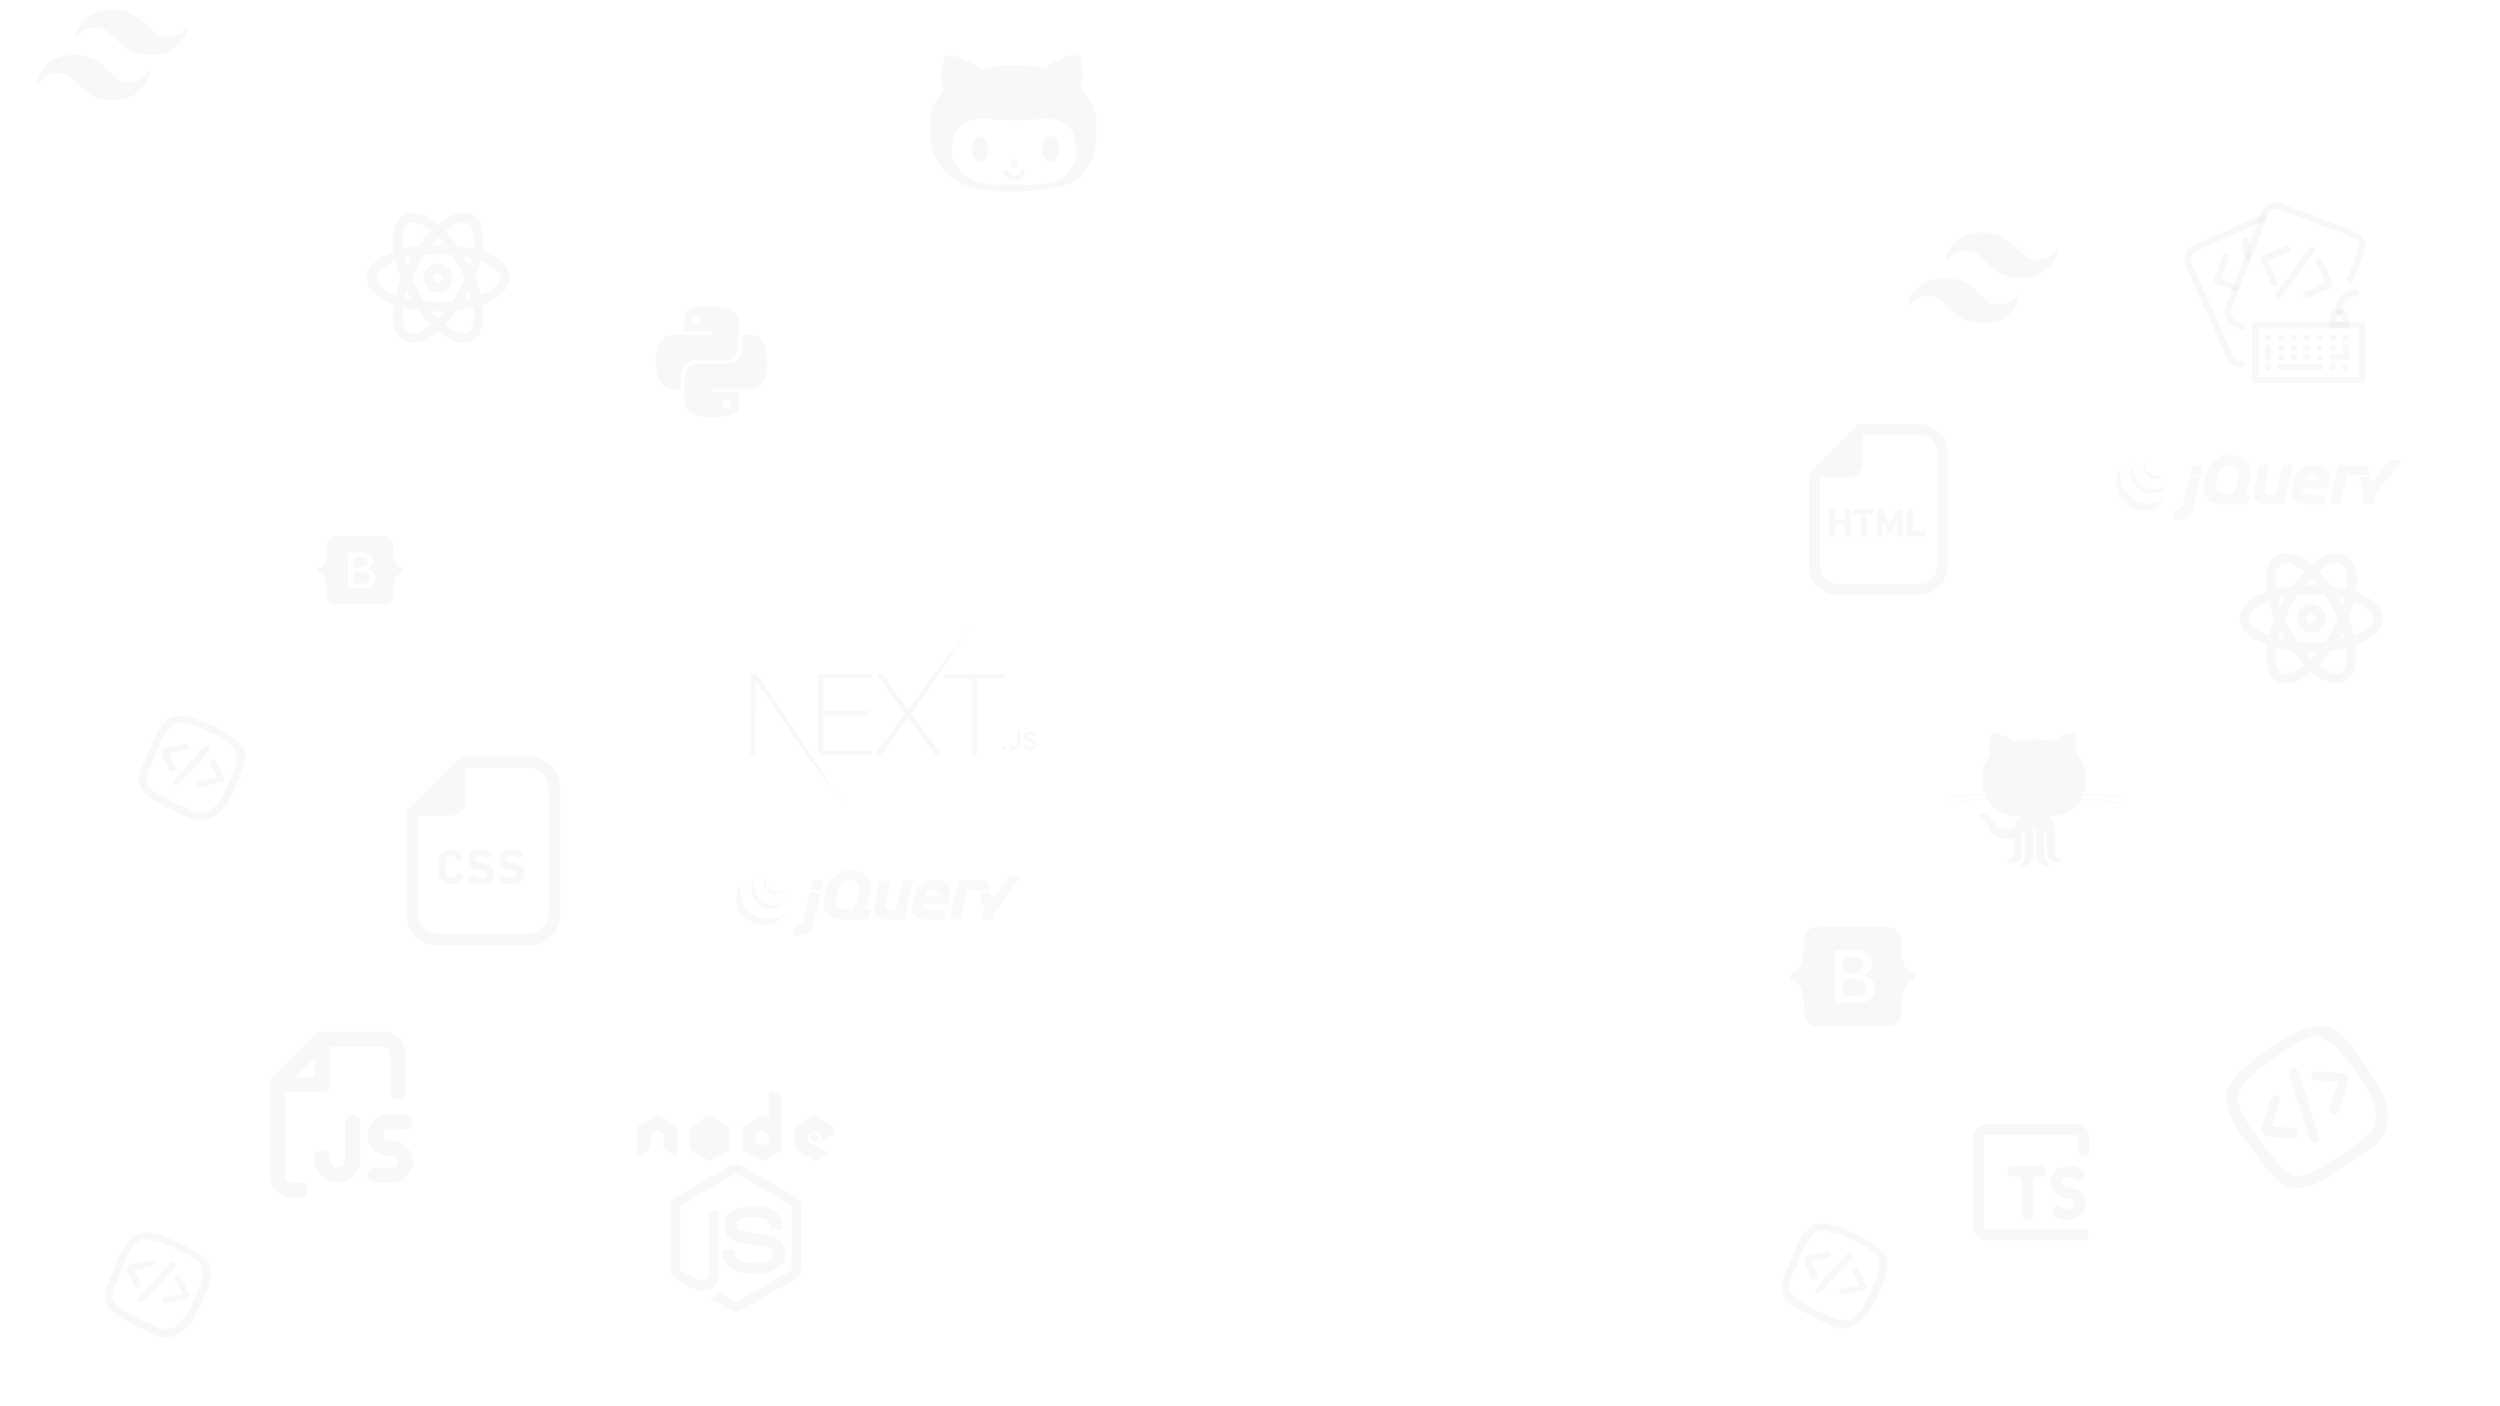 <?xml version="1.0" encoding="utf-8"?>
<!-- Generator: Adobe Illustrator 28.0.0, SVG Export Plug-In . SVG Version: 6.00 Build 0)  -->
<svg version="1.1" id="Layer_1" xmlns="http://www.w3.org/2000/svg" xmlns:xlink="http://www.w3.org/1999/xlink" x="0px" y="0px"
	 viewBox="0 0 1920 1080" style="enable-background:new 0 0 1920 1080;" xml:space="preserve">
<style type="text/css">
	.st0{opacity:3.000000e-02;}
	.st1{fill-rule:evenodd;clip-rule:evenodd;}
	.st2{fill-rule:evenodd;clip-rule:evenodd;fill:#1A1918;}
	.st3{fill:none;stroke:#000000;stroke-width:7.326;stroke-miterlimit:213.333;}
</style>
<g class="st0">
	<path d="M628.2,517.8h41.5v3.3H632V546h35.5v3.3H632v27.2h38.1v3.3h-41.9L628.2,517.8L628.2,517.8z M673.4,517.8h4.4l19.6,27.2
		l20-27.2l27.2-34.6L699.9,548l23,31.8h-4.6l-20.9-29l-21,29h-4.5L695,548L673.4,517.8z M724.5,521.2v-3.3h47.3v3.3H750v58.7h-3.8
		v-58.7H724.5L724.5,521.2z M576.3,517.8h4.8l65.5,98.1l-27.1-36.1l-39.2-57.3l-0.2,57.3h-3.8V517.8L576.3,517.8z M771.4,575.5
		c-0.8,0-1.3-0.6-1.3-1.3c0-0.8,0.6-1.3,1.3-1.3c0.8,0,1.3,0.6,1.3,1.3S772.2,575.5,771.4,575.5z M775.2,571.9h2
		c0,1.1,0.8,1.8,2,1.8c1.3,0,2.1-0.8,2.1-2.3v-9.4h2.1v9.4c0,2.7-1.6,4.2-4.1,4.2C776.8,575.7,775.2,574.2,775.2,571.9z M786,571.8
		h2c0.2,1.3,1.4,2.1,3.2,2.1c1.7,0,2.9-0.9,2.9-2c0-1-0.8-1.6-2.6-2l-1.8-0.4c-2.4-0.5-3.5-1.8-3.5-3.7c0-2.4,2-4,4.9-4
		c2.7,0,4.7,1.6,4.8,3.8h-2c-0.2-1.2-1.3-2-2.8-2c-1.6,0-2.7,0.8-2.7,2c0,0.9,0.7,1.5,2.4,1.9l1.5,0.3c2.8,0.6,3.8,1.8,3.8,3.8
		c0,2.6-2,4.2-5.1,4.2C788.2,575.7,786.3,574.2,786,571.8z"/>
</g>
<path class="st0" d="M1813.9,294.3H1732c-1.4,0-2.5-1.1-2.5-2.5v-42.2c0-1.4,1.1-2.5,2.5-2.5h81.9c1.4,0,2.5,1.1,2.5,2.5v42.2
	C1816.4,293.2,1815.3,294.3,1813.9,294.3z M1734.5,289.3h77v-37.2h-77V289.3z"/>
<path class="st0" d="M1741.9,262c-0.3,0-0.6-0.1-1-0.2c-0.3-0.1-0.6-0.3-0.8-0.5c-1-1-1-2.5,0-3.5l0,0c0.2-0.2,0.5-0.4,0.8-0.5
	c0.6-0.3,1.3-0.3,1.9,0c0.3,0.1,0.6,0.3,0.8,0.5c0.5,0.5,0.7,1.1,0.7,1.8c0,0.7-0.3,1.3-0.7,1.8c-0.2,0.2-0.5,0.4-0.8,0.5
	C1742.6,261.9,1742.2,262,1741.9,262z"/>
<path class="st0" d="M1751.9,262c-0.3,0-0.6-0.1-1-0.2c-0.3-0.1-0.6-0.3-0.8-0.5c-0.5-0.5-0.7-1.1-0.7-1.8c0-0.7,0.3-1.3,0.7-1.8
	c0.2-0.2,0.5-0.4,0.8-0.5c0.6-0.3,1.3-0.3,1.9,0c0.3,0.1,0.6,0.3,0.8,0.5c1,1,1,2.5,0,3.5l0,0c-0.2,0.2-0.5,0.4-0.8,0.5
	C1752.5,261.9,1752.2,262,1751.9,262z"/>
<path class="st0" d="M1761.8,262c-0.3,0-0.6-0.1-1-0.2c-0.3-0.1-0.6-0.3-0.8-0.5c-1-1-1-2.5,0-3.5l0,0c0.2-0.2,0.5-0.4,0.8-0.5
	c0.6-0.3,1.3-0.3,1.9,0c0.3,0.1,0.6,0.3,0.8,0.5c1,1,1,2.5,0,3.5l0,0c-0.2,0.2-0.5,0.4-0.8,0.5S1762.1,262,1761.8,262z"/>
<path class="st0" d="M1771.7,262c-1.4,0-2.5-1.1-2.5-2.5s1.1-2.5,2.5-2.5s2.5,1.1,2.5,2.5S1773.1,262,1771.7,262z"/>
<path class="st0" d="M1781.6,262c-0.7,0-1.3-0.3-1.8-0.7c-1-1-1-2.5,0-3.5s2.5-1,3.5,0s1,2.5,0,3.5
	C1782.9,261.8,1782.3,262,1781.6,262z"/>
<path class="st0" d="M1791.6,262c-1.4,0-2.5-1.1-2.5-2.5c0-0.7,0.3-1.3,0.7-1.8l0.4-0.3l0.5-0.2c0.1-0.1,0.3-0.2,0.4-0.2
	c0.3-0.1,0.7-0.1,1,0c0.2,0,0.3,0.1,0.4,0.2l0.4,0.2l0.4,0.3c1,0.9,1.1,2.5,0.1,3.5C1793,261.8,1792.3,262,1791.6,262z"/>
<path class="st0" d="M1801.5,262c-0.7,0-1.3-0.3-1.8-0.7c-0.5-0.5-0.7-1.1-0.7-1.8c0-0.7,0.3-1.3,0.7-1.8c0.6-0.6,1.4-0.9,2.3-0.7
	c0.2,0,0.3,0.1,0.4,0.2l0.4,0.2l0.4,0.3c1,1,1,2.5,0,3.5l0,0C1802.8,261.7,1802.2,262,1801.5,262z"/>
<path class="st0" d="M1751.9,269.5c-0.3,0-0.6-0.1-1-0.2c-0.3-0.1-0.6-0.3-0.8-0.5l-0.3-0.4c-0.1-0.1-0.2-0.3-0.2-0.5
	c-0.1-0.1-0.2-0.3-0.2-0.4c0-0.2,0-0.3,0-0.5c0-0.2,0-0.3,0-0.5c0-0.2,0.1-0.3,0.2-0.4c0.1-0.2,0.1-0.3,0.2-0.4l0.3-0.4
	c0.2-0.2,0.5-0.4,0.8-0.5c0.6-0.3,1.3-0.3,1.9,0c0.3,0.1,0.6,0.3,0.8,0.5c0.1,0.1,0.2,0.2,0.3,0.4c0.1,0.1,0.2,0.3,0.2,0.4
	c0.1,0.1,0.1,0.3,0.2,0.4c0,0.2,0,0.3,0,0.5c0,0.2,0,0.3,0,0.5c0,0.2-0.1,0.3-0.2,0.4c-0.1,0.2-0.1,0.3-0.2,0.4
	c-0.1,0.1-0.2,0.3-0.3,0.4c-0.2,0.2-0.5,0.4-0.8,0.5C1752.5,269.4,1752.2,269.5,1751.9,269.5z"/>
<path class="st0" d="M1761.8,269.5c-0.7,0-1.3-0.3-1.8-0.7c-0.1-0.1-0.2-0.2-0.3-0.4c-0.1-0.1-0.2-0.3-0.2-0.5
	c-0.1-0.1-0.2-0.3-0.2-0.4c0-0.2,0-0.3,0-0.5c0-0.2,0-0.3,0-0.5c0-0.2,0.1-0.3,0.2-0.4c0.1-0.2,0.1-0.3,0.2-0.4s0.2-0.3,0.3-0.4
	c0.7-0.7,1.8-0.9,2.7-0.5c0.3,0.1,0.6,0.3,0.8,0.5l0.3,0.4c0.1,0.1,0.2,0.3,0.2,0.4c0.1,0.1,0.1,0.3,0.2,0.4c0,0.2,0,0.3,0,0.5
	c0,0.2,0,0.3,0,0.5c0,0.2-0.1,0.3-0.2,0.4c-0.1,0.2-0.1,0.3-0.2,0.4l-0.3,0.4c-0.2,0.2-0.5,0.4-0.8,0.5
	C1762.4,269.4,1762.1,269.5,1761.8,269.5z"/>
<path class="st0" d="M1771.7,269.5c-0.7,0-1.3-0.3-1.8-0.7c-1-1-1-2.5,0-3.5l0,0c1-1,2.5-1,3.5,0l0,0c1,1,1,2.5,0,3.5l0,0
	C1773,269.2,1772.4,269.5,1771.7,269.5z"/>
<path class="st0" d="M1781.6,269.5c-0.7,0-1.3-0.3-1.8-0.7l-0.3-0.4c-0.1-0.1-0.2-0.3-0.2-0.5c-0.1-0.1-0.2-0.3-0.2-0.4
	c0-0.2,0-0.3,0-0.5c0-0.7,0.3-1.3,0.7-1.8c0.6-0.6,1.4-0.9,2.3-0.7c0.2,0,0.3,0.1,0.4,0.2l0.4,0.2l0.4,0.3c0.5,0.5,0.7,1.1,0.7,1.8
	c0,0.2,0,0.3,0,0.5c0,0.2-0.1,0.3-0.2,0.4c-0.1,0.2-0.1,0.3-0.2,0.4l-0.3,0.4l-0.4,0.3l-0.4,0.2c-0.1,0.1-0.3,0.1-0.5,0.2
	L1781.6,269.5z"/>
<path class="st0" d="M1791.6,269.5c-0.7,0-1.3-0.3-1.8-0.7l-0.3-0.4c-0.1-0.1-0.2-0.3-0.2-0.5c-0.1-0.1-0.2-0.3-0.2-0.4
	c0-0.2,0-0.3,0-0.5c0-1.4,1.1-2.5,2.5-2.5s2.5,1.1,2.5,2.5c0,0.2,0,0.3,0,0.5c0,0.2-0.1,0.3-0.2,0.4c-0.1,0.2-0.1,0.3-0.2,0.4
	l-0.3,0.4C1792.9,269.2,1792.3,269.5,1791.6,269.5z"/>
<path class="st0" d="M1751.9,276.9c-1.4,0-2.5-1.1-2.5-2.5c0-0.3,0.1-0.6,0.2-1c0.1-0.3,0.3-0.6,0.5-0.8c0.7-0.7,1.8-0.9,2.7-0.5
	c0.6,0.2,1.1,0.7,1.4,1.4c0.1,0.3,0.2,0.6,0.2,1c0,0.2,0,0.3,0,0.5c0,0.2-0.1,0.3-0.2,0.5c-0.1,0.2-0.1,0.3-0.2,0.5
	c-0.1,0.1-0.2,0.3-0.3,0.4c-0.2,0.2-0.5,0.4-0.8,0.5C1752.5,276.9,1752.2,276.9,1751.9,276.9z"/>
<path class="st0" d="M1761.8,276.9h-0.5c-0.2,0-0.3-0.1-0.4-0.2l-0.5-0.2l-0.4-0.3c-0.5-0.5-0.7-1.1-0.7-1.8c0-0.3,0.1-0.6,0.2-1
	c0.4-1.1,1.6-1.8,2.8-1.5c0.2,0,0.3,0.1,0.4,0.2l0.5,0.2l0.4,0.3c0.2,0.2,0.4,0.5,0.5,0.8c0.1,0.3,0.2,0.7,0.2,1
	c0,0.7-0.3,1.3-0.7,1.8l-0.4,0.3l-0.4,0.2c-0.1,0.1-0.3,0.1-0.4,0.2H1761.8z"/>
<path class="st0" d="M1771.7,276.9c-0.3,0-0.7-0.1-1-0.2c-0.3-0.1-0.6-0.3-0.8-0.5c-0.5-0.5-0.7-1.1-0.7-1.8c0-0.3,0.1-0.6,0.2-1
	c0.1-0.3,0.3-0.6,0.5-0.8c0.2-0.2,0.5-0.4,0.8-0.5c0.6-0.3,1.3-0.3,1.9,0c0.6,0.2,1.1,0.7,1.4,1.4c0.1,0.3,0.2,0.6,0.2,1
	c0,0.2,0,0.3,0,0.5c0,0.2-0.1,0.3-0.2,0.5c-0.1,0.2-0.1,0.3-0.2,0.5c-0.1,0.1-0.2,0.3-0.3,0.4c-0.2,0.2-0.5,0.4-0.8,0.5
	C1772.4,276.9,1772.1,276.9,1771.7,276.9z"/>
<path class="st0" d="M1781.6,276.9h-0.5c-0.2,0-0.3-0.1-0.4-0.2l-0.4-0.2l-0.4-0.3c-0.5-0.5-0.7-1.1-0.7-1.8c0-0.3,0.1-0.6,0.2-1
	c0.4-1.1,1.6-1.8,2.8-1.5c0.2,0,0.3,0.1,0.4,0.2l0.4,0.2l0.4,0.3c0.2,0.2,0.4,0.5,0.5,0.8c0.1,0.3,0.2,0.7,0.2,1
	c0,0.7-0.3,1.3-0.7,1.8l-0.4,0.3l-0.5,0.2c-0.1,0.1-0.3,0.1-0.4,0.2H1781.6z"/>
<path class="st0" d="M1741.9,284.4c-0.7,0-1.3-0.3-1.8-0.7c-0.2-0.2-0.4-0.5-0.5-0.8s-0.2-0.6-0.2-0.9c0-0.7,0.3-1.3,0.7-1.8
	c0.7-0.7,1.8-0.9,2.7-0.5c0.3,0.1,0.6,0.3,0.8,0.5l0.3,0.4c0.1,0.1,0.2,0.3,0.2,0.4c0.1,0.1,0.1,0.3,0.2,0.4c0,0.2,0,0.3,0,0.5
	c0,0.3-0.1,0.6-0.2,1c-0.1,0.3-0.3,0.6-0.5,0.8C1743.2,284.1,1742.6,284.3,1741.9,284.4z"/>
<path class="st0" d="M1791.6,284.4h-0.5c-0.2,0-0.3-0.1-0.4-0.2c-0.2,0-0.3-0.1-0.4-0.2s-0.3-0.2-0.4-0.3c-0.2-0.2-0.4-0.5-0.5-0.8
	s-0.2-0.7-0.2-1c0-0.7,0.3-1.3,0.7-1.8c0.7-0.7,1.8-0.9,2.7-0.5c0.3,0.1,0.6,0.3,0.8,0.5c0.1,0.1,0.2,0.3,0.3,0.4
	c0.1,0.1,0.2,0.3,0.2,0.4c0.1,0.1,0.1,0.3,0.2,0.4c0,0.2,0,0.3,0,0.5c0,0.3-0.1,0.7-0.2,1c-0.2,0.6-0.7,1.1-1.4,1.4
	C1792.2,284.3,1791.9,284.3,1791.6,284.4z"/>
<path class="st0" d="M1801.5,284.4c-0.3,0-0.6-0.1-1-0.2c-0.6-0.2-1.1-0.7-1.4-1.4c-0.1-0.3-0.2-0.6-0.2-0.9c0-0.2,0-0.3,0-0.5
	c0-0.2,0.1-0.3,0.2-0.4c0-0.2,0.1-0.3,0.2-0.4s0.2-0.3,0.3-0.4c0.2-0.2,0.5-0.4,0.8-0.5c0.9-0.4,2-0.2,2.7,0.5
	c0.5,0.5,0.8,1.1,0.8,1.8c0,0.3-0.1,0.6-0.2,1c-0.1,0.3-0.3,0.6-0.5,0.8c-0.1,0.1-0.3,0.2-0.4,0.3c-0.1,0.1-0.3,0.2-0.4,0.2
	c-0.1,0.1-0.3,0.1-0.4,0.2L1801.5,284.4z"/>
<path class="st0" d="M1801.5,276.9h-9.9c-1.4,0-2.5-1.1-2.5-2.5s1.1-2.5,2.5-2.5h7.4v-5c0-1.4,1.1-2.5,2.5-2.5s2.5,1.1,2.5,2.5v7.4
	C1804,275.8,1802.9,276.9,1801.5,276.9z"/>
<path class="st0" d="M1781.6,284.4h-29.8c-1.4,0-2.5-1.1-2.5-2.5s1.1-2.5,2.5-2.5h29.8c1.4,0,2.5,1.1,2.5,2.5
	S1783,284.4,1781.6,284.4z"/>
<path class="st0" d="M1741.9,276.9c-1.4,0-2.5-1.1-2.5-2.5V267c0-1.4,1.1-2.5,2.5-2.5s2.5,1.1,2.5,2.5v7.4
	C1744.4,275.8,1743.3,276.9,1741.9,276.9z"/>
<path class="st0" d="M1801.5,252.1h-9.9c-1.4,0-2.5-1.1-2.5-2.5v-5c0-4.1,3.3-7.4,7.4-7.4s7.4,3.3,7.4,7.4v5
	C1804,251,1802.9,252.1,1801.5,252.1z M1794.1,247.1h5v-2.5c0-1.4-1.1-2.5-2.5-2.5s-2.5,1.1-2.5,2.5V247.1z"/>
<path class="st0" d="M1796.5,242.2c-1.4,0-2.5-1.1-2.5-2.5v-2.5c0-8.2,6.7-14.9,14.9-14.9c1.4,0,2.5,1.1,2.5,2.5s-1.1,2.5-2.5,2.5
	c-5.5,0-9.9,4.4-9.9,9.9v2.5C1799,241,1797.9,242.2,1796.5,242.2z"/>
<path class="st0" d="M1721.5,282.1c-4.9,0-9.4-2.9-11.3-7.4l-31.4-70.2c-2.8-6.3,0-13.6,6.3-16.4l0,0l51.9-23.2
	c1.2-0.6,2.7-0.2,3.4,1c0.6,1.2,0.2,2.7-1,3.4c-0.1,0-0.2,0.1-0.3,0.1l-51.9,23.2c-3.8,1.6-5.5,6-3.8,9.8c0,0,0,0.1,0.1,0.1
	l31.3,70.2c1.3,2.8,4.1,4.6,7.2,4.4c1.4-0.1,2.5,1,2.6,2.3c0.1,1.4-1,2.5-2.3,2.6L1721.5,282.1z"/>
<path class="st0" d="M1717.4,223.6c-0.3,0-0.6-0.1-0.9-0.2l-14.7-5.6c-0.6-0.2-1.1-0.7-1.4-1.3s-0.3-1.3,0-1.9l7.1-18.6
	c0.4-1.3,1.8-2,3.1-1.6c1.3,0.4,2,1.8,1.6,3.1c0,0.1-0.1,0.2-0.1,0.3l-6.3,16.2l12.4,4.7c1.3,0.5,1.9,1.9,1.4,3.2
	C1719.3,223,1718.4,223.6,1717.4,223.6L1717.4,223.6z"/>
<path class="st0" d="M1726.2,200.6c-1.2,0-2.3-0.9-2.5-2.1l-2.1-13.9c-0.2-1.4,0.7-2.6,2.1-2.9c1.4-0.2,2.6,0.7,2.9,2.1l2.1,13.9
	c0.2,1.4-0.7,2.6-2.1,2.8l0,0L1726.2,200.6z"/>
<path class="st0" d="M1722.1,253.5c-0.3,0-0.6-0.1-0.9-0.2l-4.8-1.8c-6.4-2.5-9.6-9.6-7.1-16l27.5-72c2.4-6.4,9.6-9.6,16-7.2l0,0
	l55.7,21.3c6.4,2.4,9.6,9.6,7.2,16l-8.6,22.3c-0.6,1.2-2.1,1.8-3.3,1.2c-1.1-0.5-1.7-1.8-1.3-3l8.6-22.3c1.5-3.9-0.5-8.1-4.3-9.6
	l0,0l-55.7-21.2c-3.8-1.5-8.1,0.5-9.6,4.3l0,0l-27.5,71.8c-1.5,3.8,0.5,8.1,4.3,9.6l4.8,1.8c1.3,0.5,1.9,1.9,1.4,3.2
	C1724,252.8,1723.1,253.5,1722.1,253.5z"/>
<path class="st0" d="M1746.6,219.7c-1,0-1.9-0.6-2.3-1.5l-8.1-18.1c-0.6-1.3,0-2.7,1.2-3.3l0,0l18.2-8.1c1.3-0.6,2.7,0,3.3,1.3
	c0.6,1.3,0,2.7-1.3,3.3l-15.9,7.1l7.1,15.9c0.6,1.3,0,2.7-1.3,3.3l0,0C1747.3,219.6,1746.9,219.7,1746.6,219.7z"/>
<path class="st0" d="M1771,229c-1.4,0-2.5-1.1-2.5-2.4c0-1,0.6-1.9,1.5-2.3l15.9-7.1l-7.1-15.9c-0.6-1.3,0-2.7,1.3-3.3
	s2.7,0,3.3,1.3l8.1,18.1c0.6,1.3,0,2.7-1.2,3.3l-18.2,8.2C1771.7,228.9,1771.3,229,1771,229z"/>
<path class="st0" d="M1749.7,229.7c-0.5,0-1.1-0.2-1.5-0.5c-1.1-0.8-1.3-2.3-0.5-3.5l26-35.3c0.7-1.2,2.3-1.5,3.4-0.8
	c1.2,0.7,1.5,2.3,0.8,3.4c-0.1,0.1-0.1,0.2-0.2,0.3l-26,35.2C1751.2,229.4,1750.5,229.7,1749.7,229.7z"/>
<g class="st0">
	<path d="M1473.9,325.8h-43.5h-3.4l-2.4,2.4l-32.9,33l-2.4,2.4v3.4v67.8c0,12.1,9.9,22,22,22h62.6c12.1,0,22-9.9,22-22v-87
		C1495.9,335.7,1486.1,325.8,1473.9,325.8z M1487.8,434.8c0,7.7-6.2,13.8-13.8,13.8h-62.6c-7.7,0-13.8-6.2-13.8-13.8v-67.9h21.4
		c6.3,0,11.6-5.2,11.6-11.6V334h43.5c7.7,0,13.8,6.2,13.8,13.8L1487.8,434.8L1487.8,434.8z"/>
	<path d="M1418.9,390.6c-1.3,0-2.3,0.9-2.3,2.4v6c0,0.1-0.1,0.2-0.2,0.2h-6.9c-0.1,0-0.2-0.1-0.2-0.2v-6c0-1.5-0.9-2.4-2.3-2.4
		c-1.3,0-2.3,0.9-2.3,2.4v16.6c0,1.5,0.9,2.4,2.3,2.4s2.3-0.9,2.3-2.4v-6.2c0-0.1,0.1-0.2,0.2-0.2h6.9c0.1,0,0.2,0.1,0.2,0.2v6.2
		c0,1.5,0.9,2.4,2.3,2.4c1.3,0,2.3-0.9,2.3-2.4v-16.6C1421.2,391.6,1420.2,390.6,1418.9,390.6z"/>
	<path d="M1437.3,390.8h-12.1c-1.4,0-2.3,0.8-2.3,2.1c0,1.2,0.9,2,2.3,2h3.6c0.1,0,0.2,0.1,0.2,0.2v14.6c0,1.4,0.9,2.4,2.3,2.4
		c1.3,0,2.3-0.9,2.3-2.4v-14.6c0-0.1,0.1-0.2,0.2-0.2h3.6c1.4,0,2.3-0.8,2.3-2C1439.6,391.6,1438.7,390.8,1437.3,390.8z"/>
	<path d="M1458.6,390.6c-1.4,0-2.1,0.8-2.8,2.4l-4.4,10.2h-0.1l-4.5-10.2c-0.7-1.6-1.4-2.4-2.8-2.4c-1.5,0-2.5,1.1-2.5,2.8V410
		c0,1.4,0.9,2.2,2.1,2.2c1.2,0,2.1-0.8,2.1-2.2v-10.2h0.1l3.3,7.6c0.6,1.5,1.2,1.9,2.3,1.9s1.6-0.4,2.3-1.9l3.3-7.6h0.1V410
		c0,1.4,0.8,2.2,2.1,2.2s2.1-0.8,2.1-2.2v-16.6C1461,391.7,1460.1,390.6,1458.6,390.6z"/>
	<path d="M1476.7,407.9h-7.5c-0.1,0-0.2-0.1-0.2-0.2v-14.6c0-1.4-0.9-2.4-2.3-2.4c-1.3,0-2.3,0.9-2.3,2.4v16.6
		c0,1.4,0.9,2.3,2.3,2.3h10c1.4,0,2.3-0.8,2.3-2.1C1479,408.7,1478.2,407.9,1476.7,407.9z"/>
</g>
<g class="st0">
	<g>
		<path d="M405.9,580.9h-48.3h-3.7l-2.6,2.6l-36.6,36.6l-2.6,2.6v3.7v75.4c0,13.4,10.9,24.4,24.4,24.4H406
			c13.4,0,24.4-10.9,24.4-24.4v-96.6C430.3,591.8,419.4,580.9,405.9,580.9z M421.3,701.8c0,8.5-6.9,15.4-15.4,15.4h-69.5
			c-8.5,0-15.4-6.9-15.4-15.4v-75.3h23.8c7.1,0,12.8-5.7,12.8-12.8v-23.8h48.3c8.5,0,15.4,6.9,15.4,15.4L421.3,701.8L421.3,701.8z"
			/>
		<path d="M346.7,657.2c1.7,0,2.6,0.6,3.5,1.9c0.8,1.1,1.5,1.5,2.5,1.5c1.4,0,2.6-1,2.6-2.5c0-0.6-0.2-1.2-0.5-1.7
			c-1.3-2.4-4.2-4.2-8.1-4.2c-4.6,0-8,2.2-9.4,6.4c-0.5,1.7-0.7,3.1-0.7,7.1s0.2,5.4,0.7,7.1c1.4,4.3,4.8,6.4,9.4,6.4
			c3.9,0,6.8-1.8,8.1-4.2c0.3-0.5,0.5-1.1,0.5-1.7c0-1.5-1.2-2.5-2.6-2.5c-1,0-1.7,0.4-2.5,1.5c-1,1.3-1.9,1.9-3.5,1.9
			c-2.1,0-3.4-1.1-3.9-2.9c-0.3-1-0.4-1.9-0.4-5.6s0.1-4.7,0.4-5.6C343.3,658.3,344.5,657.2,346.7,657.2z"/>
		<path d="M371,663.1l-1.4-0.2c-3-0.4-4.1-1.4-4.1-2.9c0-1.7,1.2-2.8,3.5-2.8c1.6,0,3.2,0.5,4.5,1.1c0.5,0.3,1.1,0.4,1.7,0.4
			c1.4,0,2.5-1,2.5-2.5c0-0.9-0.4-1.7-1.4-2.3c-1.5-1-4.4-1.7-7.3-1.7c-5.7,0-9.3,3.2-9.3,8c0,4.6,2.9,7.1,8.3,7.9l1.4,0.2
			c3.1,0.4,4,1.4,4,2.9c0,1.8-1.5,3.1-4.3,3.1c-1.9,0-3.5-0.5-5.6-1.7c-0.5-0.3-1-0.5-1.7-0.5c-1.5,0-2.5,1.1-2.5,2.5
			c0,0.9,0.5,1.8,1.3,2.4c1.7,1.1,4.6,2.2,8.3,2.2c6.8,0,10.3-3.5,10.3-8.3C379.2,666.3,376.4,663.8,371,663.1z"/>
		<path d="M394.7,663.1l-1.4-0.2c-3-0.4-4.1-1.4-4.1-2.9c0-1.7,1.2-2.8,3.5-2.8c1.6,0,3.2,0.5,4.5,1.1c0.5,0.3,1.1,0.4,1.7,0.4
			c1.4,0,2.5-1,2.5-2.5c0-0.9-0.4-1.7-1.3-2.3c-1.5-1-4.4-1.7-7.3-1.7c-5.7,0-9.3,3.2-9.3,8c0,4.6,2.9,7.1,8.3,7.9l1.4,0.2
			c3.1,0.4,4,1.4,4,2.9c0,1.8-1.5,3.1-4.3,3.1c-1.9,0-3.5-0.5-5.6-1.7c-0.5-0.3-1-0.5-1.7-0.5c-1.5,0-2.5,1.1-2.5,2.5
			c0,0.9,0.5,1.8,1.4,2.4c1.7,1.1,4.6,2.2,8.2,2.2c6.8,0,10.3-3.5,10.3-8.3C402.9,666.3,400.1,663.8,394.7,663.1z"/>
	</g>
</g>
<g class="st0">
	<path d="M840,118.1l-0.3,1.3c-0.5,1.3-1.2,2.7-1.7,4c0,0.3-0.3,1-0.5,1.3c-5.3,11.8-15.3,17.5-30.8,20.3c-0.8,0.2-2.3,0.5-3.8,0.7
		c-15,1.8-26.3,2.2-41.4,0.8c-0.5,0-1.2-0.2-1.5-0.2c-20.8-2.3-33.2-9.8-39.7-21.8c-0.2-0.2-0.5-0.7-0.7-1.3
		c-0.7-1.2-1.2-2.7-1.7-3.8c-0.3-0.7-0.5-1-0.7-1.5c-2.2-6.2-3-13.3-3-21.3c0-14,4.3-19.5,10.2-27c-4.5-16,1.8-27,1.8-27
		s9.5-2,27.5,10.8c9.7-4.2,35.5-4.5,47.9-0.8c7.5-5,21.3-12,27-10c1.3,2.3,4.5,9.3,1.8,24.8c1.8,3.3,11.8,10.7,11.8,31.2
		C842.2,106.1,841.4,112.6,840,118.1L840,118.1z M730.8,113.2c0,18.5,13,26.7,31.2,28.2c1.2,0.2,2.3,0.2,3.7,0.3
		c8.5,0.2,19.2,0.3,29.7,0c2.3-0.2,4.7-0.3,6.8-0.7c17.3-2.5,24.5-12.5,24.5-26.5c0-10.2-4.7-23.5-23.3-23.5
		c-1.3,0-12.3,1.3-22.8,1.3c-11.8,0-24-1.3-25.8-1.3C735.5,91.1,730.8,106.2,730.8,113.2L730.8,113.2z M752.8,104.7
		c3.7,0,6.5,4.3,6.5,9.7c0,5.3-2.8,9.7-6.5,9.7s-6.3-4.3-6.3-9.7C746.5,109.1,749.2,104.7,752.8,104.7z M806.7,124.1
		c-3.8,0-6.7-4.3-6.7-9.7s2.8-9.7,6.7-9.7c3.7,0,6.5,4.3,6.5,9.7S810.4,124.1,806.7,124.1z M779,128.7c-1.7,0-3-1.5-3-3.2
		c0-1.5,1.3-2.8,3-2.8s3.2,1.3,3.2,2.8C782.2,127.2,780.7,128.7,779,128.7z M779.2,138.7c-4.8,0-8.7-4.2-8.7-6.7
		c0-1,0.7-1.8,1.7-1.8s1.7,0.8,1.7,1.8c0.2,0.5,2.3,3.3,5.3,3.3c2.3,0,4.5-2,4.5-3.3c0-1,0.8-1.8,1.7-1.8c1,0,1.8,0.8,1.8,1.8
		C787.2,135.1,783.9,138.7,779.2,138.7L779.2,138.7z"/>
</g>
<g class="st0">
	<g id="_x35_151e0c8492e5103c096af88a5006e1e">
		<path id="XMLID_1_" d="M1497.8,617c5.9-1.4,13.9-3.5,27.9-3.9c-0.4-0.8-0.8-1.6-1-2.4c-5.4-0.1-22.2,0.8-28,2.1
			c-0.1,0-0.1,0-0.1,0c-0.2,0-0.3-0.1-0.4-0.3s0.1-0.5,0.3-0.5c5.7-1.4,22.1-2.2,27.9-2.2c-1.3-3.9-1.9-8.3-1.9-13.2
			c0-8.7,2.7-12,6.4-16.7c-2.8-9.9,1-16.7,1-16.7s5.9-1.2,17,6.7c6-2.6,22.1-2.8,29.6-0.6c4.7-3.1,13.2-7.4,16.6-6.2
			c0.9,1.5,2.9,5.9,1.2,15.5c1.2,2.1,7.2,6.6,7.3,19.2c-0.1,4.7-0.6,8.6-1.5,12c14.4-0.1,23,1.1,28.8,2.1c0.2,0.1,0.4,0.3,0.3,0.5
			s-0.2,0.3-0.4,0.3c-0.1,0-0.1,0-0.1,0c-5.8-1.1-14.4-2.3-28.9-2.1c-0.2,0.9-0.5,1.7-0.9,2.4c5,0.2,18.5,0.7,29.6,4.1
			c0.2,0.1,0.3,0.3,0.3,0.5c-0.1,0.2-0.2,0.3-0.4,0.3c-0.1,0-0.1,0-0.1,0c-11.3-3.5-25.1-3.9-29.7-4c-4,8.8-12.2,12.1-25.6,13.5
			c4.3,2.7,5.5,6.1,5.5,15.4s-0.1,10.5-0.1,12.6c0.1,3.5,5.1,5.1,5,6.3c-0.2,1.1-4.3,0.9-6.2,0.3c-5.4-1.9-4.9-6.4-4.9-6.4
			l-0.2-12.4c0,0,0.3-6.6-2.1-6.6c0,1.3,0,15.4,0,20.2c0,4.4,3.1,5.7,3.1,7.3c0,2.8-5.6-0.3-7.3-2c-2.7-2.7-2.3-8.3-2.3-12.7
			c0.1-4.3-0.1-13.7-0.1-13.7l-1.8,0.1c0,0,0.8,20.5-0.9,24.2c-2.2,4.8-8.7,6.5-8.7,4.3c0-1.4,1.6-1,2.5-4.3
			c0.8-2.8,0.5-23.7,0.5-23.7s-2.1,1.2-2.1,5.1c0,1.8-0.1,12-0.1,15.1c0,3.8-5.4,6-8,6c-1.3,0-2.9-0.1-2.9-0.8c0-1.8,5-2.8,5-6.5
			c0-3.2-0.1-11.4-0.1-11.4s-2.5,0.4-6.1,0.4c-9,0-11.9-5.8-13.2-9c-1.8-4.2-4-6.2-6.5-7.7c-1.5-1-1.8-2.1-0.1-2.4
			c8-1.5,10,9.1,15.4,10.7c3.8,1.2,8.7,0.7,11.1-0.9c0.3-3.2,2.7-6,4.6-7.5c-13.6-1.3-21.6-6-25.8-13.6c-14.2,0.3-22.2,2.4-28.1,3.8
			c-0.4,0.1-0.9,0.2-1.3,0.3c-0.1,0-0.1,0-0.1,0c-0.2,0-0.3-0.1-0.4-0.3c-0.1-0.2,0.1-0.5,0.3-0.5
			C1496.9,617.2,1497.3,617.2,1497.8,617z"/>
	</g>
</g>
<g class="st0">
	<path class="st1" d="M257.5,412c-3.7,0-6.5,3.2-6.3,6.8c0.1,3.4-0.1,7.8-1.2,11.4s-3,5.9-6.1,6.2v3.3c3.1,0.3,5,2.6,6.1,6.2
		s1.3,8,1.2,11.4c-0.1,3.5,2.7,6.8,6.3,6.8h38.1c3.7,0,6.5-3.2,6.3-6.8c-0.1-3.4,0.1-7.8,1.2-11.4s3-5.9,6.1-6.2v-3.3
		c-3.1-0.3-5-2.6-6.1-6.2s-1.3-8-1.2-11.4c0.1-3.5-2.7-6.8-6.3-6.8H257.5L257.5,412z M288.2,444c0,4.8-3.6,7.8-9.6,7.8h-10.3
		c-0.3,0-0.6-0.1-0.8-0.3c-0.2-0.2-0.3-0.5-0.3-0.8v-25.4c0-0.3,0.1-0.6,0.3-0.8c0.2-0.2,0.5-0.3,0.8-0.3h10.2c5,0,8.3,2.7,8.3,6.9
		c0,2.9-2.2,5.5-5,6v0.2C285.6,437.6,288.2,440.3,288.2,444z M277.4,427.7h-5.8v8.2h4.9c3.8,0,5.9-1.6,5.9-4.3
		C282.4,429,280.6,427.7,277.4,427.7z M271.6,439.2v9.1h6.1c4,0,6.1-1.6,6.1-4.6c0-3-2.1-4.5-6.3-4.5L271.6,439.2L271.6,439.2z"/>
</g>
<g class="st0">
	<path class="st1" d="M1522.6,178.6c-15.6,0-25.3,7.7-29.2,23.2c5.9-7.7,12.7-10.6,20.5-8.7c4.5,1.1,7.6,4.3,11.2,7.8
		c5.7,5.8,12.4,12.5,26.8,12.5c15.6,0,25.3-7.7,29.2-23.2c-5.9,7.7-12.6,10.6-20.5,8.7c-4.5-1.1-7.6-4.3-11.2-7.8
		C1543.7,185.3,1537.1,178.6,1522.6,178.6L1522.6,178.6z M1493.4,213.4c-15.6,0-25.3,7.7-29.2,23.2c5.9-7.7,12.7-10.6,20.5-8.7
		c4.5,1.1,7.6,4.3,11.2,7.8c5.7,5.8,12.4,12.5,26.8,12.5c15.6,0,25.3-7.7,29.2-23.2c-5.9,7.7-12.7,10.6-20.5,8.7
		c-4.5-1.1-7.6-4.3-11.2-7.8C1514.5,220.1,1507.8,213.4,1493.4,213.4z"/>
</g>
<g class="st0">
	<path d="M1515.4,873.1c0-5.4,4.4-9.7,9.7-9.7h69.5c5.4,0,9.7,4.4,9.7,9.7v11.1c0,2.3-1.9,4.2-4.2,4.2s-4.2-1.9-4.2-4.2v-11.1
		c0-0.8-0.6-1.4-1.4-1.4H1525c-0.8,0-1.4,0.6-1.4,1.4v69.5c0,0.8,0.6,1.4,1.4,1.4h75c2.3,0,4.2,1.9,4.2,4.2s-1.9,4.2-4.2,4.2h-75
		c-5.4,0-9.7-4.4-9.7-9.7L1515.4,873.1L1515.4,873.1z M1541.8,899.5c0-2.3,1.9-4.2,4.2-4.2h20.8c2.3,0,4.2,1.9,4.2,4.2
		s-1.9,4.2-4.2,4.2h-5.6V933c0,2.3-1.9,4.2-4.2,4.2c-2.3,0-4.2-1.9-4.2-4.2v-29.2h-6.9C1543.7,903.8,1541.8,901.8,1541.8,899.5z
		 M1578.1,900c2.3-2.8,6-4.6,11-4.6c4.6,0,8.1,1.6,10.5,4.1c1.6,1.7,1.5,4.3-0.2,5.9c-1.7,1.6-4.3,1.5-5.9-0.2
		c-0.6-0.6-1.8-1.5-4.4-1.5c-2.8,0-4,0.9-4.6,1.6c-0.7,0.9-1,2-1,2.5s0.2,1.7,1,2.5c0.6,0.7,1.8,1.6,4.6,1.6c0.4,0,0.8,0.1,1.2,0.2
		c3.7,0.5,6.5,2.2,8.4,4.4c2.2,2.6,2.9,5.7,2.9,7.9s-0.7,5.3-2.9,7.9c-2.3,2.8-6,4.6-11,4.6c-4.6,0-8.1-1.6-10.5-4.1
		c-1.6-1.7-1.5-4.3,0.2-5.9c1.7-1.6,4.3-1.5,5.9,0.2c0.6,0.6,1.8,1.5,4.4,1.5c2.8,0,4-0.9,4.6-1.6c0.7-0.9,1-2,1-2.5s-0.2-1.7-1-2.5
		c-0.6-0.7-1.8-1.6-4.6-1.6c-0.4,0-0.8-0.1-1.2-0.2c-3.7-0.5-6.5-2.2-8.4-4.4c-2.2-2.6-2.9-5.7-2.9-7.9S1575.9,902.6,1578.1,900z"/>
</g>
<g class="st0">
	<path class="st1" d="M243.5,793.9c1.1-1.1,2.5-1.7,4.1-1.7H294c9.6,0,17.4,7.8,17.4,17.4v28.9c0,3.2-2.6,5.8-5.8,5.8
		s-5.8-2.6-5.8-5.8v-28.9c0-3.2-2.6-5.8-5.8-5.8h-40.5v28.9c0,3.2-2.6,5.8-5.8,5.8h-28.9v63.7c0,3.2,2.6,5.8,5.8,5.8h5.8
		c3.2,0,5.8,2.6,5.8,5.8c0,3.2-2.6,5.8-5.8,5.8h-5.8c-9.6,0-17.4-7.8-17.4-17.4v-69.5c0-1.5,0.6-3,1.7-4.1L243.5,793.9z M226.9,827
		h15v-15L226.9,827z M282.4,871.9c0-8.8,7.1-15.9,15.9-15.9h13c3.2,0,5.8,2.6,5.8,5.8s-2.6,5.8-5.8,5.8h-13c-2.4,0-4.4,2-4.4,4.4
		c0,2.4,2,4.4,4.4,4.4h2.9c8.8,0,15.9,7.1,15.9,15.9c0,8.8-7.1,15.9-15.9,15.9h-13c-3.2,0-5.8-2.6-5.8-5.8s2.6-5.8,5.8-5.8h13
		c2.4,0,4.4-2,4.4-4.4c0-2.4-2-4.4-4.4-4.4h-2.9C289.5,887.8,282.4,880.7,282.4,871.9z M276.6,861.7c0-3.2-2.6-5.8-5.8-5.8
		s-5.8,2.6-5.8,5.8v28.9c0,3.2-2.6,5.8-5.8,5.8c-3.2,0-5.8-2.6-5.8-5.8v-1.9c0-3.2-2.6-5.8-5.8-5.8c-3.2,0-5.8,2.6-5.8,5.8v2
		c0,9.6,7.8,17.4,17.4,17.4c9.6,0,17.4-7.8,17.4-17.4v-29H276.6z"/>
</g>
<g class="st0">
	<g id="_x35_151e0c8492e5103c096af88a51f0aa3">
		<path class="st1" d="M518.5,887.7l-8-4.6c-0.5-0.3-0.9-0.9-0.9-1.4V872c0-0.5-0.3-1.1-0.8-1.4l-3.4-1.9c-0.2-0.2-0.5-0.2-0.8-0.2
			c-0.3,0-0.5,0.1-0.9,0.2l-3.4,1.9c-0.5,0.3-0.8,0.9-0.8,1.4v9.8c0,0.5-0.3,1.1-0.9,1.4l-8,4.6c-0.2,0.2-0.5,0.2-0.8,0
			c-0.2-0.2-0.4-0.4-0.4-0.7v-20.9c0-0.6,0.3-1.1,0.9-1.4L504,857c0.2-0.2,0.5-0.2,0.8-0.2h0.2c0.2,0,0.5,0.1,0.8,0.2l13.5,7.8
			c0.5,0.3,0.8,0.9,0.8,1.4V887c0,0.3-0.2,0.5-0.4,0.7C519,887.9,518.7,887.9,518.5,887.7z M570.4,882.1v-15.6
			c0-0.6,0.3-1.1,0.8-1.4l13.5-7.8c0.5-0.3,1.1-0.3,1.6,0l3.4,1.9c0.2,0.1,0.4,0.1,0.5,0c0.2-0.1,0.3-0.3,0.3-0.5v-20.7
			c0-0.3,0.2-0.5,0.4-0.7s0.5-0.2,0.8,0l8.1,4.5c0.5,0.3,0.9,0.9,0.9,1.4v38.8c0,0.6-0.3,1.1-0.9,1.4l-13.5,7.8
			c-0.5,0.3-1.2,0.3-1.6,0l-13.5-7.8C570.7,883.3,570.4,882.8,570.4,882.1z M580.4,877c0,0.2,0.1,0.3,0.2,0.4l4.7,2.6
			c0.2,0.1,0.3,0.1,0.4,0l4.7-2.6c0.2-0.1,0.2-0.2,0.2-0.4v-5.4c0-0.2-0.1-0.3-0.2-0.4l-4.7-2.7c-0.2-0.1-0.3-0.1-0.4,0l-4.7,2.7
			c-0.2,0.1-0.2,0.2-0.2,0.4V877z M639.9,864.9l-13.4-7.8c-0.5-0.3-1.2-0.3-1.6,0l-13.5,7.8c-0.5,0.3-0.8,0.9-0.8,1.4v15.6
			c0,0.6,0.3,1.2,0.9,1.4l13.4,7.6c0.5,0.3,1.1,0.3,1.6,0l8.1-4.5c0.2-0.2,0.4-0.4,0.4-0.7c0-0.3-0.2-0.5-0.4-0.7l-13.6-7.8
			c-0.2-0.2-0.4-0.4-0.4-0.7v-4.9c0-0.3,0.2-0.5,0.4-0.7l4.2-2.4c0.2-0.2,0.5-0.2,0.8,0l4.2,2.4c0.2,0.2,0.4,0.4,0.4,0.7v3.9
			c0,0.3,0.2,0.5,0.4,0.7c0.2,0.2,0.5,0.2,0.9,0l8.1-4.7c0.5-0.3,0.8-0.9,0.8-1.4v-3.8C640.8,865.8,640.5,865.2,639.9,864.9z
			 M530.7,883.3l13.5,7.8c0.5,0.3,1.2,0.3,1.6,0l13.5-7.8c0.5-0.3,0.8-0.9,0.8-1.4v-15.6c0-0.5-0.3-1.1-0.9-1.4l-13.5-7.8
			c-0.5-0.3-1.2-0.3-1.6,0l-13.5,7.8c-0.5,0.3-0.9,0.9-0.9,1.4v15.6C530,882.5,530.3,883,530.7,883.3z M611.1,919.2l-41.6-24
			c-2.6-1.5-6.1-1.5-8.8,0l-41.6,24c-2.7,1.6-4.3,4.5-4.3,7.6v48c0,3.1,1.6,6,4.3,7.6l10.9,6.3c5.3,2.6,7.2,2.6,9.6,2.6
			c7.8,0,12.3-4.7,12.3-12.9V931c0-0.7-0.5-1.2-1.2-1.2h-5.3c-0.7,0-1.2,0.5-1.2,1.2v47.2c0,3.6-3.8,7.3-9.9,4.2l-11.4-6.6
			c-0.4-0.2-0.6-0.6-0.6-1.1v-48c0-0.5,0.2-0.9,0.6-1.2l41.6-24c0.4-0.2,0.9-0.2,1.3,0l41.6,24c0.4,0.2,0.6,0.7,0.6,1.2v48
			c0,0.5-0.2,0.9-0.6,1.1l-41.6,24c-0.4,0.2-0.9,0.2-1.3,0l-10.7-6.4c-0.3-0.2-0.7-0.2-1-0.1c-2.9,1.7-3.5,1.9-6.3,2.9
			c-0.7,0.2-1.7,0.6,0.4,1.8l13.9,8.2c1.3,0.8,2.9,1.2,4.3,1.2c1.6,0,3-0.4,4.3-1.2l41.6-24c2.7-1.6,4.3-4.5,4.3-7.6v-48
			C615.4,923.6,613.8,920.8,611.1,919.2z M579.6,970.2c-12.4,0-15.1-3.1-16.1-9.3c-0.1-0.6-0.7-1.2-1.3-1.2h-6
			c-0.8,0-1.3,0.6-1.3,1.3c0,7.9,4.3,17.3,24.8,17.3c14.9,0,23.3-5.8,23.3-16.1c0-10.2-6.8-12.8-21.2-14.7
			c-14.6-1.9-16.1-2.9-16.1-6.4c0-2.8,1.2-6.6,12-6.6c9.6,0,13.2,2.1,14.7,8.5c0.2,0.6,0.7,1.1,1.3,1.1h6c0.4,0,0.7-0.2,1-0.5
			c0.2-0.3,0.4-0.6,0.4-1c-0.9-11.2-8.4-16.4-23.4-16.4c-13.3,0-21.3,5.7-21.3,15.1c0,10.2,7.9,13.1,20.8,14.3
			c15.4,1.5,16.5,3.7,16.5,6.7C593.7,968,589.4,970.2,579.6,970.2z M625.9,870.8c-0.1-0.1-0.2-0.1-0.3,0l-2.6,1.5
			c-0.1,0.1-0.2,0.2-0.2,0.2v3c0,0.1,0.1,0.2,0.2,0.2l2.6,1.5c0.1,0.1,0.2,0.1,0.3,0l2.6-1.5c0.1-0.1,0.2-0.2,0.2-0.2v-3
			c0-0.1-0.1-0.2-0.2-0.2L625.9,870.8z"/>
	</g>
</g>
<g class="st0">
	<path class="st2" d="M775.3,672.1l9.2,0.1c0,0-17.1,23.2-18.5,25.1c-0.5,0.6-1.1,1.3-1.5,2.1c-0.9,2.1-1.8,6.6-1.8,6.6h-8.4
		c0,0,1.3-4.7,1.3-7.2c0-2.2-1.2-4.4-1.8-6.6c-0.6-2.2-1.5-6.6-1.5-6.6h8.7l1.2,4.8L775.3,672.1"/>
	<path class="st2" d="M757.9,677c1.7,1,2.7,6.7,2.7,6.7s-8.9,0.1-13.7,0.1h-4.2l-5.1,22.1h-7.8c0,0,4.8-24,6-28.3
		c0.4-1.4,2.5-1.2,6.2-1.2h5.8C751.7,676.4,756.1,675.9,757.9,677 M721.8,687.8c0,0,0.2-1.4-0.8-3.1c-0.9-1.4-1.7-1.7-4.1-1.8
		c-6.7-0.2-6.6,4.8-6.6,4.8L721.8,687.8z M729.1,682.1c1,3.6-0.9,11.9-0.9,11.9s-9.8-0.2-15.2,0c-1.7,0.1-3.7-0.2-4.2,0.6
		c-0.7,1.1,0.3,2.8,1.1,3.5c0.9,0.8,2.8,0.9,3.4,1c4.4,0.6,13.5,0.1,13.5,0.1l-1.6,7c0,0-12.9,0.6-19.4-0.9
		c-1.3-0.3-2.5-0.9-3.3-1.8c-0.2-0.2-0.4-0.6-0.6-0.8c-0.2-0.2-0.7-1-0.9-1.5c-1.5-3.9,0.2-11.5,1.8-15.5c0.2-0.5,0.4-1.1,0.7-1.6
		c0.3-0.6,0.6-1.3,0.8-1.7c0.2-0.3,0.4-0.4,0.5-0.7c0.2-0.3,0.4-0.6,0.6-0.8c0.6-0.7,1.3-1.2,2.1-1.8c2.7-2,7.6-3.6,13.4-3
		c2.2,0.2,5.5,1,7.2,3.3C728.6,680,728.9,681.2,729.1,682.1L729.1,682.1z M693.5,676.4h7.5c0,0-4.2,19.9-6.3,29.6h-8.6
		c-6,0-11.4,0.7-13.7-3.6c-2.2-4.2-0.1-11.1,0.9-15.8c0.7-3.3,2.2-10.1,2.2-10.1l7.8-0.1c0,0-2.2,10.6-3.1,15.9
		c-0.3,1.9-1,3.7-0.3,5.1c0.7,1.3,1.6,1.4,4.5,1.5c0.9,0,3.9,0,3.9,0L693.5,676.4 M658.3,690.7c0.8-2.8,1.9-5.8,1.8-8.4
		c-0.2-2.7-2.4-5.2-3.9-5.7c-4.4-1.6-8.5,0.6-10.1,2.4c-2.1,2.3-2.8,5-3.6,8.7c-0.6,2.7-1,5.6,0,7.8c1.8,3.8,7.4,2.9,13.4,3
		C656.8,696.1,657.6,693.4,658.3,690.7L658.3,690.7z M668.7,679.7c0.9,6.2-2.4,13.1-4.7,19.1c2.3,0.2,4.3,0,4.5,0.1
		c0.2,0.2-1.6,7.2-2.1,7.2c-1.8,0-7.9,0.1-10.5,0.1c-8.3,0-16,0.5-20-3.6c-1.6-1.7-2.7-4.5-3-6.6c-0.4-3.4,0.1-7.1,0.9-10.1
		c0.7-2.8,1.6-5.4,3-7.8c3.5-6.1,9.5-10.6,19.7-9.5c2,0.2,4.8,1.1,6.6,2.1c0.1,0.1,0.5,0.4,0.6,0.5
		C666.1,672.7,668.3,676.3,668.7,679.7L668.7,679.7z M632.1,676.4c-0.5,2.3-1,4.9-1.5,7.1h-8.4c0.6-2.5,1.1-5,1.8-7.2
		C626.7,676.4,629.1,676.4,632.1,676.4 M621.9,685.6h8.1c-1.1,5.8-3.1,15.2-4.8,21.8c-1,4.1-1.7,7.1-4.5,9.3
		c-0.2,0.2-0.4,0.1-0.6,0.3c-0.5,0.5-2.9,1.1-4.2,1.2c-2.1,0.2-4.5,0-7.1,0c0.7-2.5,1.5-5.5,2.1-7.7c6.4,0.8,6.5-5.2,7.8-11
		C619.3,696,621.5,687,621.9,685.6"/>
	<g>
		<path class="st2" d="M603.1,700.8l-0.2,0.4c-2.9,5.7-8.2,9.2-15.6,9.4c-3.5,0.1-6.8-0.8-9-1.8c-4.7-2.1-8.6-6-10.7-10.1
			c-3.1-6-3.6-14.2,2.8-20.4c0.1,0-0.8,1.3-0.7,1.3l-0.2,0.6c-4.6,14.4,9.6,26.8,23.4,25.4C596.3,705.3,600.5,703.5,603.1,700.8"/>
		<path class="st2" d="M594.7,694.9c3.5,0,7.1-1.6,9.3-3.9c-1.9,4.8-7.3,7.8-14.6,6.9c-6.1-0.8-11.9-7-12.5-13.1
			c-0.4-4.5,1.1-7.2,3.7-10.4c-0.9,1.7-1.2,3-1.3,3.8C578.2,687.9,587,694.8,594.7,694.9"/>
		<path class="st2" d="M603.6,682.8c-0.5,1.2-3.6,3.6-5,3.9c-5.4,1.2-8.9-1.4-10.7-4.4c-0.3-0.4-0.8-1.6-0.9-1.9
			c-0.7-2.4-0.4-6,1.7-7.9c-0.6,1.8-0.7,3.9-0.4,5.2c0.2,0.8,0.8,2.2,1.4,3.1c1.1,1.6,1.8,2,3.3,2.9c0.7,0.4,1.3,0.7,1.7,0.8
			C596.1,684.9,599,686,603.6,682.8"/>
	</g>
</g>
<g class="st0">
	<path class="st3" d="M387.8,213.5c0,12.1-22.9,22-51.3,22s-51.3-9.8-51.3-22s22.9-22,51.3-22C364.8,191.5,387.8,201.3,387.8,213.5z
		"/>
	<path class="st3" d="M312.1,258.5c10.7,5.8,30.3-9.7,43.8-34.6c13.5-24.9,15.8-49.8,5.1-55.6c-10.7-5.8-30.3,9.7-43.8,34.6
		C303.7,227.9,301.4,252.7,312.1,258.5z"/>
	<path class="st3" d="M360.9,258.5c-10.7,5.8-30.3-9.7-43.8-34.6s-15.8-49.8-5.1-55.6c10.7-5.8,30.3,9.7,43.7,34.6
		C369.3,227.9,371.6,252.7,360.9,258.5z"/>
	<path class="st3" d="M329.2,213.5c0,4,3.3,7.3,7.3,7.3s7.3-3.3,7.3-7.3c0-4-3.3-7.3-7.3-7.3S329.2,209.4,329.2,213.5z"/>
</g>
<g class="st0">
	<path class="st3" d="M1826.4,474.9c0,12.1-22.9,22-51.3,22s-51.3-9.8-51.3-22s22.9-22,51.3-22
		C1803.4,452.9,1826.4,462.7,1826.4,474.9z"/>
	<path class="st3" d="M1750.7,520c10.7,5.8,30.3-9.7,43.8-34.6c13.5-24.9,15.8-49.8,5.1-55.6s-30.3,9.7-43.8,34.6
		S1740,514.2,1750.7,520z"/>
	<path class="st3" d="M1799.5,520c-10.7,5.8-30.3-9.7-43.8-34.6c-13.5-24.9-15.8-49.8-5.1-55.6s30.3,9.7,43.7,34.6
		C1807.9,489.3,1810.2,514.2,1799.5,520z"/>
	<path class="st3" d="M1767.8,474.9c0,4,3.3,7.3,7.3,7.3c4,0,7.3-3.3,7.3-7.3s-3.3-7.3-7.3-7.3
		C1771.1,467.5,1767.8,470.8,1767.8,474.9z"/>
</g>
<g class="st0">
	<path d="M554.4,236.1l3.2,0.7l2.6,0.9l2.1,1.1l1.6,1.1l1.2,1.2l0.9,1.2l0.6,1.2l0.4,1.1l0.1,0.9l0.1,0.7l0,0.5v18.9l-0.2,2.2
		l-0.5,1.9l-0.8,1.6l-0.9,1.4l-1.1,1.1l-1.2,0.9l-1.2,0.7l-1.2,0.5l-1.2,0.4l-1.1,0.2l-0.9,0.1l-0.8,0.1h-21.2l-2.4,0.2l-2.1,0.5
		l-1.8,0.8l-1.5,0.9l-1.2,1.1l-0.9,1.2l-0.7,1.3l-0.5,1.3l-0.4,1.2l-0.2,1.1l-0.1,0.9l-0.1,0.8v10.8h-7.9l-0.8-0.1l-1-0.2l-1.1-0.4
		l-1.2-0.7l-1.3-0.9l-1.3-1.3l-1.2-1.6l-1.1-2.1l-1-2.6l-0.8-3.1l-0.5-3.7l-0.2-4.4l0.2-4.3l0.6-3.7l0.8-3.1l1.1-2.5l1.3-2l1.4-1.6
		l1.5-1.2l1.5-0.8l1.4-0.6l1.3-0.4l1.1-0.2l0.8,0h0.6l0.2,0h28.9v-3h-20.7l0-9.7l-0.1-1.3l0.2-1.2l0.4-1.1l0.6-1l0.9-0.9l1.1-0.8
		l1.4-0.7l1.6-0.7l1.8-0.5l2.1-0.4l2.3-0.4l2.5-0.2l2.7-0.1l3-0.1l4.5,0.2L554.4,236.1L554.4,236.1z M532.1,243.1l-0.8,1.2l-0.3,1.5
		l0.3,1.5l0.8,1.2l1.2,0.8l1.5,0.3l1.5-0.3l1.2-0.8l0.8-1.2l0.3-1.5l-0.3-1.5l-0.8-1.2l-1.2-0.8l-1.5-0.3l-1.5,0.3L532.1,243.1z
		 M578.5,257.1l1,0.2l1.1,0.4l1.2,0.7l1.3,0.9l1.3,1.2l1.2,1.6l1.1,2.1l1,2.6l0.8,3.1l0.5,3.7l0.2,4.4l-0.2,4.4l-0.6,3.7l-0.8,3.1
		l-1.1,2.5l-1.3,2l-1.4,1.6l-1.5,1.2l-1.5,0.8l-1.4,0.6l-1.3,0.3l-1.1,0.2l-0.8,0.1l-0.6,0h-29.1v2.9h20.7l0,9.8l0.1,1.3l-0.2,1.2
		l-0.4,1.1l-0.6,1l-0.9,0.9l-1.1,0.8l-1.4,0.7l-1.6,0.6l-1.8,0.5l-2.1,0.5l-2.3,0.3l-2.5,0.2l-2.7,0.1l-3,0l-4.5-0.1l-3.8-0.5
		l-3.2-0.7l-2.6-0.9l-2.1-1.1l-1.6-1.2l-1.2-1.2l-0.9-1.2l-0.6-1.2l-0.4-1.1l-0.1-0.9l-0.1-0.7l0-0.5v-18.9l0.2-2.3l0.5-1.9l0.8-1.6
		l0.9-1.4l1.1-1.1l1.2-0.8l1.2-0.7l1.2-0.5l1.2-0.4l1.1-0.2l0.9-0.1l0.8-0.1l0.5,0H558l2.4-0.2l2.1-0.5l1.8-0.8l1.5-1l1.2-1.1
		l0.9-1.2l0.7-1.3l0.5-1.3l0.4-1.2l0.2-1.1l0.1-1l0.1-0.8v-10.8h7.4l0.5,0L578.5,257.1L578.5,257.1z M555.6,307.6l-0.8,1.2l-0.3,1.5
		l0.3,1.5l0.8,1.2l1.2,0.8l1.5,0.3l1.5-0.3l1.2-0.8l0.8-1.2l0.3-1.5l-0.3-1.5l-0.8-1.2l-1.2-0.8l-1.5-0.3l-1.5,0.3L555.6,307.6z"/>
</g>
<g class="st0">
	<path d="M1781.7,907.4c-3.2,1.7-6.8,3.1-10.3,4c-10.5,2.8-19.3-0.5-26.1-8.7c-4.9-5.8-9.4-12-14-18c-4.6-6.1-9.2-12-13.4-18.2
		c-3.5-5.3-6.4-11.1-7.6-17.5c-1.3-7.2,0.3-13.8,4.6-19.8c3.4-4.8,7.8-8.5,12.2-12.3c8.5-7.2,17.5-13.6,27.1-19.1
		c7.6-4.3,15.3-8.3,24.1-9.7c5.8-0.9,11.2,0.3,16,4c5.3,4.2,9.6,9.2,13.8,14.5c6.4,8.1,12.2,16.5,17.5,25.3
		c3.5,5.9,6.3,12.1,7.6,18.9c1.9,10.6-0.2,20.2-8.3,27.8c-2.8,2.7-6,5-9.2,7.2c-4.7,3.3-9.6,6.4-14.4,9.6L1781.7,907.4z
		 M1798.9,886.5c6.5-4.8,12.4-9,18.2-13.3c4.6-3.4,7.1-8,7.6-13.7c0.6-7.9-2-14.9-5.9-21.4c-6.2-10.7-13.3-20.8-21.3-30.3
		c-2.8-3.5-5.8-6.7-10.1-8.5c-1.1-0.5-2.2-1.1-3.3-1.7c-2.8-1.4-6-2.3-9-1.3c-6.8,2.2-13.2,5.4-19.1,9.4
		c-6.6,4.4-13.1,8.9-19.3,13.8c-4.6,3.7-9,7.9-13.1,12.2c-5.1,5.3-5.9,11.7-3.6,18.6c2.4,7.2,6.6,13.4,11.1,19.3
		c4.3,5.7,8.7,11.3,13.1,17c2.8,3.6,5.5,7.2,8.5,10.7c4.6,5.3,10.3,7.2,17.1,5.1c3.2-1,6.5-2.2,9.4-3.9
		C1786,894.6,1792.8,890.3,1798.9,886.5z"/>
	<path d="M1774.5,876.5c-0.9-2.4-1.6-4.4-2.2-6.4c-4.4-13.5-8.8-27.1-13.2-40.7c-0.3-1.1-0.8-2.1-1.1-3.2c-0.8-2.4,0.4-4.7,2.5-5.4
		c2.2-0.6,4.4,0.6,5.1,3.1c4.6,14.6,9.1,29.3,13.6,43.8c0.6,1.9,1.1,3.8,1.5,5.7c0.5,2.6-1.3,4.7-3.6,4.3
		C1776.1,877.6,1775.2,876.9,1774.5,876.5z"/>
	<path d="M1744.7,865c2.6,0.2,4.9,0.6,7.2,0.7c2.9,0.2,5.9,0.3,8.9,0.6c1.9,0.2,3.3,1,3.9,2.8c0.8,2.4-0.9,5-3.5,5
		c-6.5,0-13.1,0.2-19.4-1.6c-1.3-0.4-2.7-1.3-3.8-2.2c-1.3-1.1-1.6-2.8-1.1-4.4c2-6.4,4-12.9,6.1-19.3c0.4-1.3,1-2.4,1.8-3.5
		c1.2-1.7,3.1-2.3,4.6-1.4c1.5,0.9,2,2.5,1.3,4.6C1748.8,852.3,1746.8,858.5,1744.7,865z"/>
	<path d="M1796.2,830.7c-3.5-0.2-6.9-0.4-10.3-0.6c-2.5-0.2-5-0.2-7.6-0.3c-1.9-0.2-3.2-1.6-3.2-3.2c-0.1-1.8,1.2-3.2,3.1-3.5
		c0.6-0.1,1.3-0.1,1.9-0.1c2.9,0.1,5.8,0.2,8.7,0.4c3.6,0.2,7.2,0.6,10.8,0.9c3.2,0.3,4.8,2.3,3.9,5.4c-2.3,7.8-4.6,15.6-7.2,23.4
		c-0.8,2.4-3.1,3.5-5.1,2.7c-2-0.8-2.8-3-2-5.3c2.1-6,4.2-11.9,6.4-17.9C1796,832,1796,831.4,1796.2,830.7z"/>
</g>
<g class="st0">
	<path d="M117.6,614.3c-2.1-1.3-4-2.9-5.7-4.6c-5.1-5.1-6.2-11.3-3.7-17.9c1.7-4.8,3.7-9.4,5.7-14.1c1.9-4.7,3.8-9.3,6.1-13.8
		c1.9-3.8,4.3-7.4,7.6-10.2c3.7-3.2,8.1-4.5,12.9-4c3.9,0.4,7.5,1.6,11.1,2.9c7,2.5,13.7,5.5,20.1,9.2c5,2.9,9.9,6.1,13.6,10.7
		c2.5,3.1,3.6,6.6,3,10.6c-0.6,4.5-2.1,8.6-3.7,12.8c-2.6,6.4-5.4,12.5-8.8,18.5c-2.2,4-4.9,7.7-8.4,10.7
		c-5.5,4.7-11.7,6.7-18.8,4.5c-2.5-0.8-4.9-1.8-7.2-2.9c-3.5-1.6-6.9-3.4-10.3-5.1L117.6,614.3z M135.4,617.2
		c4.9,2.2,9.3,4.1,13.7,6c3.5,1.5,7,1.4,10.4-0.2c4.8-2.3,7.8-6.1,10.4-10.5c4.1-7.2,7.5-14.6,10.3-22.4c1-2.8,1.9-5.6,1.5-8.7
		c-0.1-0.8-0.1-1.6-0.2-2.5c-0.2-2.1-0.7-4.2-2.3-5.6c-3.5-3.2-7.5-5.8-11.8-7.9c-4.7-2.3-9.5-4.6-14.4-6.5
		c-3.7-1.4-7.6-2.5-11.4-3.5c-4.8-1.2-8.8,0.5-11.9,4.1c-3.3,3.8-5.5,8.2-7.4,12.9c-1.8,4.4-3.6,8.8-5.4,13.3
		c-1.1,2.8-2.4,5.6-3.3,8.5c-1.5,4.4-0.8,8.3,2.7,11.6c1.7,1.5,3.4,3,5.4,4.1C126.4,612.5,131.2,614.9,135.4,617.2z"/>
	<path d="M133,599.8c1.1-1.3,2-2.4,2.9-3.4c6.4-7.1,12.7-14.1,19.1-21.2c0.5-0.6,1-1.2,1.5-1.7c1.1-1.2,2.9-1.4,3.9-0.3
		c1.1,1.1,1.1,2.8-0.1,4c-6.9,7.5-13.8,15-20.7,22.5c-0.9,1-1.8,1.9-2.8,2.8c-1.3,1.1-3.2,0.8-3.7-0.7
		C132.9,601.1,133,600.3,133,599.8z"/>
	<path d="M129.7,578.7c0.7,1.6,1.3,3,2,4.4c0.9,1.8,1.8,3.5,2.7,5.3c0.6,1.1,0.6,2.3-0.3,3.2c-1.1,1.3-3.2,1.2-4.1-0.3
		c-2.2-3.7-4.5-7.5-5.6-11.7c-0.3-0.9-0.2-1.9,0-2.9c0.2-1.1,1.1-1.8,2.2-2.1c4.4-1,8.8-2,13.2-3c0.9-0.2,1.8-0.2,2.7-0.2
		c1.4,0.1,2.4,1,2.4,2.2s-0.8,1.9-2.2,2.3C138.3,576.8,134.1,577.8,129.7,578.7z"/>
	<path d="M166.7,597c-1.1-2.1-2-4.1-3.1-6.1c-0.8-1.5-1.6-3-2.3-4.5c-0.6-1.1-0.2-2.4,0.8-3c1-0.6,2.3-0.4,3.1,0.6
		c0.3,0.4,0.5,0.7,0.7,1.1c0.9,1.7,1.8,3.4,2.7,5.2c1.1,2.2,2.1,4.3,3.1,6.5c0.9,2,0.3,3.5-1.8,4c-5.3,1.3-10.6,2.5-15.9,3.7
		c-1.7,0.4-3-0.6-3.2-2.1c-0.2-1.4,0.8-2.6,2.5-2.9c4.1-0.8,8.3-1.5,12.4-2.3C165.9,597.2,166.2,597.1,166.7,597z"/>
</g>
<g class="st0">
	<path class="st1" d="M86.3,7.4c-15.6,0-25.3,7.7-29.2,23.2c5.9-7.7,12.7-10.6,20.5-8.7c4.5,1.1,7.6,4.3,11.2,7.8
		c5.7,5.8,12.4,12.5,26.8,12.5c15.6,0,25.3-7.7,29.2-23.2c-5.9,7.7-12.6,10.6-20.5,8.7c-4.5-1.1-7.6-4.3-11.2-7.8
		C107.4,14.1,100.7,7.4,86.3,7.4L86.3,7.4z M57,42.2c-15.6,0-25.3,7.7-29.2,23.2c5.9-7.7,12.7-10.6,20.5-8.7
		c4.5,1.1,7.6,4.3,11.2,7.8C65.2,70.4,71.8,77,86.3,77c15.6,0,25.3-7.7,29.2-23.2c-5.9,7.7-12.7,10.6-20.5,8.7
		c-4.5-1.1-7.6-4.3-11.2-7.8C78.1,48.9,71.5,42.2,57,42.2z"/>
</g>
<g class="st0">
	<path class="st1" d="M1395,712.1c-5.5,0-9.4,4.7-9.3,10c0.2,5-0.1,11.4-1.7,16.6c-1.6,5.2-4.4,8.6-8.9,9v4.8c4.5,0.4,7.3,3.8,8.9,9
		c1.6,5.2,1.9,11.6,1.7,16.6c-0.2,5.1,3.9,10,9.3,10h55.7c5.5,0,9.4-4.7,9.3-10c-0.2-5,0.1-11.4,1.7-16.6c1.6-5.2,4.4-8.6,8.9-9
		v-4.8c-4.5-0.4-7.3-3.8-8.9-9c-1.6-5.2-1.9-11.6-1.7-16.6c0.2-5.1-3.9-10-9.3-10H1395L1395,712.1z M1439.9,758.9
		c0,7.1-5.3,11.5-14.1,11.5h-15c-0.4,0-0.8-0.2-1.2-0.5s-0.5-0.7-0.5-1.2v-37.2c0-0.4,0.2-0.8,0.5-1.2s0.7-0.5,1.2-0.5h14.9
		c7.3,0,12.1,4,12.1,10.1c0,4.3-3.2,8.1-7.3,8.8v0.3C1436.1,749.6,1439.9,753.5,1439.9,758.9z M1424.1,735h-8.5v12.1h7.2
		c5.6,0,8.6-2.3,8.6-6.2C1431.4,737,1428.7,735,1424.1,735z M1415.6,751.9v13.3h8.9c5.8,0,8.9-2.4,8.9-6.7c0-4.4-3.1-6.6-9.3-6.6
		L1415.6,751.9L1415.6,751.9z"/>
</g>
<g class="st0">
	<path class="st2" d="M1834.9,353.1l9.2,0.1c0,0-17.1,23.2-18.5,25.1c-0.5,0.6-1.1,1.3-1.5,2.1c-0.9,2.1-1.8,6.6-1.8,6.6h-8.4
		c0,0,1.3-4.7,1.3-7.2c0-2.2-1.2-4.4-1.8-6.6c-0.6-2.2-1.5-6.6-1.5-6.6h8.7l1.2,4.8L1834.9,353.1"/>
	<path class="st2" d="M1817.5,358c1.7,1,2.7,6.7,2.7,6.7s-8.9,0.1-13.7,0.1h-4.2l-5.1,22.1h-7.8c0,0,4.8-24,6-28.3
		c0.4-1.4,2.5-1.2,6.2-1.2h5.8C1811.3,357.4,1815.7,356.9,1817.5,358 M1781.4,368.8c0,0,0.2-1.4-0.8-3.1c-0.9-1.4-1.7-1.7-4.1-1.8
		c-6.7-0.2-6.6,4.8-6.6,4.8L1781.4,368.8z M1788.7,363.1c1,3.6-0.9,11.9-0.9,11.9s-9.8-0.2-15.2,0c-1.7,0.1-3.7-0.2-4.2,0.6
		c-0.7,1.1,0.3,2.8,1.1,3.5c0.9,0.8,2.8,0.9,3.4,1c4.4,0.6,13.5,0.1,13.5,0.1l-1.6,7c0,0-12.9,0.6-19.4-0.9
		c-1.3-0.3-2.5-0.9-3.3-1.8c-0.2-0.2-0.4-0.6-0.6-0.8s-0.7-1-0.9-1.5c-1.5-3.9,0.2-11.5,1.8-15.5c0.2-0.5,0.4-1.1,0.7-1.6
		c0.3-0.6,0.6-1.3,0.8-1.7c0.2-0.3,0.4-0.4,0.5-0.7c0.2-0.3,0.4-0.6,0.6-0.8c0.6-0.7,1.3-1.2,2.1-1.8c2.7-2,7.6-3.6,13.4-3
		c2.2,0.2,5.5,1,7.2,3.3C1788.2,361,1788.5,362.2,1788.7,363.1L1788.7,363.1z M1753.1,357.4h7.5c0,0-4.2,19.9-6.3,29.6h-8.6
		c-6,0-11.4,0.7-13.7-3.6c-2.2-4.2-0.1-11.1,0.9-15.8c0.7-3.3,2.2-10.1,2.2-10.1l7.8-0.1c0,0-2.2,10.6-3.1,15.9
		c-0.3,1.9-1,3.7-0.3,5.1c0.7,1.3,1.6,1.4,4.5,1.5c0.9,0,3.9,0,3.9,0L1753.1,357.4 M1717.9,371.7c0.8-2.8,1.9-5.8,1.8-8.4
		c-0.2-2.7-2.4-5.2-3.9-5.7c-4.4-1.6-8.5,0.6-10.1,2.4c-2.1,2.3-2.8,5-3.6,8.7c-0.6,2.7-1,5.6,0,7.8c1.8,3.8,7.4,2.9,13.4,3
		C1716.4,377.1,1717.2,374.4,1717.9,371.7L1717.9,371.7z M1728.3,360.7c0.9,6.2-2.4,13.1-4.7,19.1c2.3,0.2,4.3,0,4.5,0.1
		c0.2,0.2-1.6,7.2-2.1,7.2c-1.8,0-7.9,0.1-10.5,0.1c-8.3,0-16,0.5-20-3.6c-1.6-1.7-2.7-4.5-3-6.6c-0.4-3.4,0.1-7.1,0.9-10.1
		c0.7-2.8,1.6-5.4,3-7.8c3.5-6.1,9.5-10.6,19.7-9.5c2,0.2,4.8,1.1,6.6,2.1c0.1,0.1,0.5,0.4,0.6,0.5
		C1725.7,353.7,1727.9,357.3,1728.3,360.7L1728.3,360.7z M1691.7,357.4c-0.5,2.3-1,4.9-1.5,7.1h-8.4c0.6-2.5,1.1-5,1.8-7.2
		C1686.3,357.4,1688.7,357.4,1691.7,357.4 M1681.5,366.6h8.1c-1.1,5.8-3.1,15.2-4.8,21.8c-1,4.1-1.7,7.1-4.5,9.3
		c-0.2,0.2-0.4,0.1-0.6,0.3c-0.5,0.5-2.9,1.1-4.2,1.2c-2.1,0.2-4.5,0-7.1,0c0.7-2.5,1.5-5.5,2.1-7.7c6.4,0.8,6.5-5.2,7.8-11
		C1678.9,377,1681.1,368,1681.5,366.6"/>
	<g>
		<path class="st2" d="M1662.7,381.8l-0.2,0.4c-2.9,5.7-8.2,9.2-15.6,9.4c-3.5,0.1-6.8-0.8-9-1.8c-4.7-2.1-8.6-6-10.7-10.1
			c-3.1-6-3.6-14.2,2.8-20.4c0.1,0-0.8,1.3-0.7,1.3l-0.2,0.6c-4.6,14.4,9.6,26.8,23.4,25.4C1655.9,386.3,1660.1,384.5,1662.7,381.8"
			/>
		<path class="st2" d="M1654.3,375.9c3.5,0,7.1-1.6,9.3-3.9c-1.9,4.8-7.3,7.8-14.6,6.9c-6.1-0.8-11.9-7-12.5-13.1
			c-0.4-4.5,1.1-7.2,3.7-10.4c-0.9,1.7-1.2,3-1.3,3.8C1637.8,368.9,1646.6,375.8,1654.3,375.9"/>
		<path class="st2" d="M1663.2,363.8c-0.5,1.2-3.6,3.6-5,3.9c-5.4,1.2-8.9-1.4-10.7-4.4c-0.3-0.4-0.8-1.6-0.9-1.9
			c-0.7-2.4-0.4-6,1.7-7.9c-0.6,1.8-0.7,3.9-0.4,5.2c0.2,0.8,0.8,2.2,1.4,3.1c1.1,1.6,1.8,2,3.3,2.9c0.7,0.4,1.3,0.7,1.7,0.8
			C1655.7,365.9,1658.6,367,1663.2,363.8"/>
	</g>
</g>
<g class="st0">
	<path d="M1379,1004.2c-2.1-1.3-4-2.9-5.7-4.6c-5.1-5.1-6.2-11.3-3.7-17.9c1.7-4.8,3.7-9.4,5.7-14.1c1.9-4.7,3.8-9.3,6.1-13.8
		c1.9-3.8,4.3-7.4,7.6-10.2c3.7-3.2,8.1-4.5,12.9-4c3.9,0.4,7.5,1.6,11.1,2.9c7,2.5,13.7,5.5,20.1,9.2c5,2.9,9.9,6.1,13.6,10.7
		c2.5,3.1,3.6,6.6,3,10.6c-0.6,4.5-2.1,8.6-3.7,12.8c-2.6,6.4-5.4,12.5-8.8,18.5c-2.2,4-4.9,7.7-8.4,10.7
		c-5.5,4.7-11.7,6.7-18.8,4.5c-2.5-0.8-4.9-1.8-7.2-2.9c-3.5-1.6-6.9-3.4-10.3-5.1L1379,1004.2z M1396.8,1007.1
		c4.9,2.2,9.3,4.1,13.7,6c3.5,1.5,7,1.4,10.4-0.2c4.8-2.3,7.8-6.1,10.4-10.5c4.1-7.2,7.5-14.6,10.3-22.4c1-2.8,1.9-5.6,1.5-8.7
		c-0.1-0.8-0.1-1.6-0.2-2.5c-0.2-2.1-0.7-4.2-2.3-5.6c-3.5-3.2-7.5-5.8-11.8-7.9c-4.7-2.3-9.5-4.6-14.4-6.5
		c-3.7-1.4-7.6-2.5-11.4-3.5c-4.8-1.2-8.8,0.5-11.9,4.1c-3.3,3.8-5.5,8.2-7.4,12.9c-1.8,4.4-3.6,8.8-5.4,13.3
		c-1.1,2.8-2.4,5.6-3.3,8.5c-1.5,4.4-0.8,8.3,2.7,11.6c1.7,1.5,3.4,3,5.4,4.1C1387.9,1002.4,1392.6,1004.8,1396.8,1007.1z"/>
	<path d="M1394.4,989.7c1.1-1.3,2-2.4,2.9-3.4c6.4-7.1,12.7-14.1,19.1-21.2c0.5-0.6,1-1.2,1.5-1.7c1.1-1.2,2.9-1.4,3.9-0.3
		c1.1,1.1,1.1,2.8-0.1,4c-6.9,7.5-13.8,15-20.7,22.5c-0.9,1-1.8,1.9-2.8,2.8c-1.3,1.1-3.2,0.8-3.7-0.7
		C1394.3,991,1394.5,990.3,1394.4,989.7z"/>
	<path d="M1391.1,968.6c0.7,1.6,1.3,3,2,4.4c0.9,1.8,1.8,3.5,2.7,5.3c0.6,1.1,0.6,2.3-0.3,3.2c-1.1,1.3-3.2,1.2-4.1-0.3
		c-2.2-3.7-4.5-7.5-5.6-11.7c-0.3-0.9-0.2-1.9,0-2.9c0.2-1.1,1.1-1.8,2.2-2.1c4.4-1,8.8-2,13.2-3c0.9-0.2,1.8-0.2,2.7-0.2
		c1.4,0.1,2.4,1,2.4,2.2c0,1.2-0.8,1.9-2.2,2.3C1399.8,966.7,1395.6,967.7,1391.1,968.6z"/>
	<path d="M1428.1,986.9c-1.1-2.1-2-4.1-3.1-6.1c-0.8-1.5-1.6-3-2.3-4.5c-0.6-1.1-0.2-2.4,0.8-3c1-0.6,2.3-0.4,3.1,0.6
		c0.3,0.4,0.5,0.7,0.7,1.1c0.9,1.7,1.8,3.4,2.7,5.2c1.1,2.2,2.1,4.3,3.1,6.5c0.9,2,0.3,3.5-1.8,4c-5.3,1.3-10.5,2.5-15.9,3.7
		c-1.7,0.4-3-0.6-3.2-2.1c-0.2-1.4,0.8-2.6,2.5-2.9c4.1-0.8,8.3-1.5,12.4-2.3C1427.3,987.1,1427.7,987,1428.1,986.9z"/>
</g>
<g class="st0">
	<path d="M91.2,1011c-2.1-1.3-4-2.9-5.7-4.6c-5.1-5.1-6.2-11.3-3.7-17.9c1.7-4.8,3.7-9.4,5.7-14.1c1.9-4.7,3.8-9.3,6.1-13.8
		c1.9-3.8,4.3-7.4,7.6-10.2c3.7-3.2,8.1-4.5,12.9-4c3.9,0.4,7.5,1.6,11.1,2.9c7,2.5,13.7,5.5,20.1,9.2c5,2.9,9.9,6.1,13.6,10.7
		c2.5,3.1,3.6,6.6,3,10.6c-0.6,4.5-2.1,8.6-3.7,12.8c-2.6,6.4-5.4,12.5-8.8,18.5c-2.2,4-4.9,7.7-8.4,10.7
		c-5.5,4.7-11.7,6.7-18.8,4.5c-2.5-0.8-4.9-1.8-7.2-2.9c-3.5-1.6-6.9-3.4-10.3-5.1L91.2,1011z M109,1013.9c4.9,2.2,9.3,4.1,13.7,6
		c3.5,1.5,7,1.4,10.4-0.2c4.8-2.3,7.8-6.1,10.4-10.6c4.1-7.2,7.5-14.6,10.3-22.4c1-2.8,1.9-5.6,1.5-8.7c-0.1-0.8-0.1-1.6-0.2-2.5
		c-0.2-2.1-0.7-4.2-2.3-5.6c-3.5-3.2-7.5-5.8-11.8-7.9c-4.7-2.3-9.5-4.6-14.4-6.5c-3.7-1.4-7.6-2.5-11.4-3.5
		c-4.8-1.2-8.8,0.5-11.9,4.1c-3.3,3.8-5.5,8.2-7.4,12.9c-1.8,4.4-3.6,8.8-5.4,13.3c-1.1,2.8-2.4,5.6-3.3,8.5
		c-1.5,4.4-0.8,8.3,2.7,11.6c1.7,1.5,3.4,3,5.4,4.1C100.1,1009.2,104.8,1011.6,109,1013.9z"/>
	<path d="M106.6,996.5c1.1-1.3,2-2.4,2.9-3.4c6.4-7.1,12.7-14.1,19.1-21.2c0.5-0.6,1-1.2,1.5-1.7c1.1-1.2,2.9-1.4,3.9-0.3
		c1.1,1.1,1.1,2.8-0.1,4c-6.9,7.5-13.8,15-20.7,22.5c-0.9,1-1.8,1.9-2.8,2.8c-1.3,1.1-3.2,0.8-3.7-0.7
		C106.5,997.8,106.7,997,106.6,996.5z"/>
	<path d="M103.3,975.4c0.7,1.6,1.3,3,2,4.4c0.9,1.8,1.8,3.5,2.7,5.3c0.6,1.1,0.6,2.3-0.3,3.2c-1.1,1.3-3.2,1.2-4.1-0.3
		c-2.2-3.7-4.5-7.5-5.6-11.7c-0.3-0.9-0.2-1.9,0-2.9c0.2-1.1,1.1-1.8,2.2-2.1c4.4-1,8.8-2,13.2-3c0.9-0.2,1.8-0.2,2.7-0.2
		c1.4,0.1,2.4,1,2.4,2.2s-0.8,1.9-2.2,2.3C112,973.5,107.8,974.5,103.3,975.4z"/>
	<path d="M140.3,993.7c-1.1-2.1-2-4.1-3.1-6.1c-0.8-1.5-1.6-3-2.3-4.5c-0.6-1.1-0.2-2.4,0.8-3c1-0.6,2.3-0.4,3.1,0.6
		c0.3,0.4,0.5,0.7,0.7,1.1c0.9,1.7,1.8,3.4,2.7,5.2c1.1,2.2,2.1,4.3,3.1,6.5c0.9,2,0.3,3.5-1.8,4c-5.3,1.3-10.6,2.5-15.9,3.7
		c-1.7,0.4-3-0.6-3.2-2.1c-0.2-1.4,0.8-2.6,2.5-2.9c4.1-0.8,8.3-1.5,12.4-2.3C139.5,993.9,139.8,993.8,140.3,993.7z"/>
</g>
</svg>
